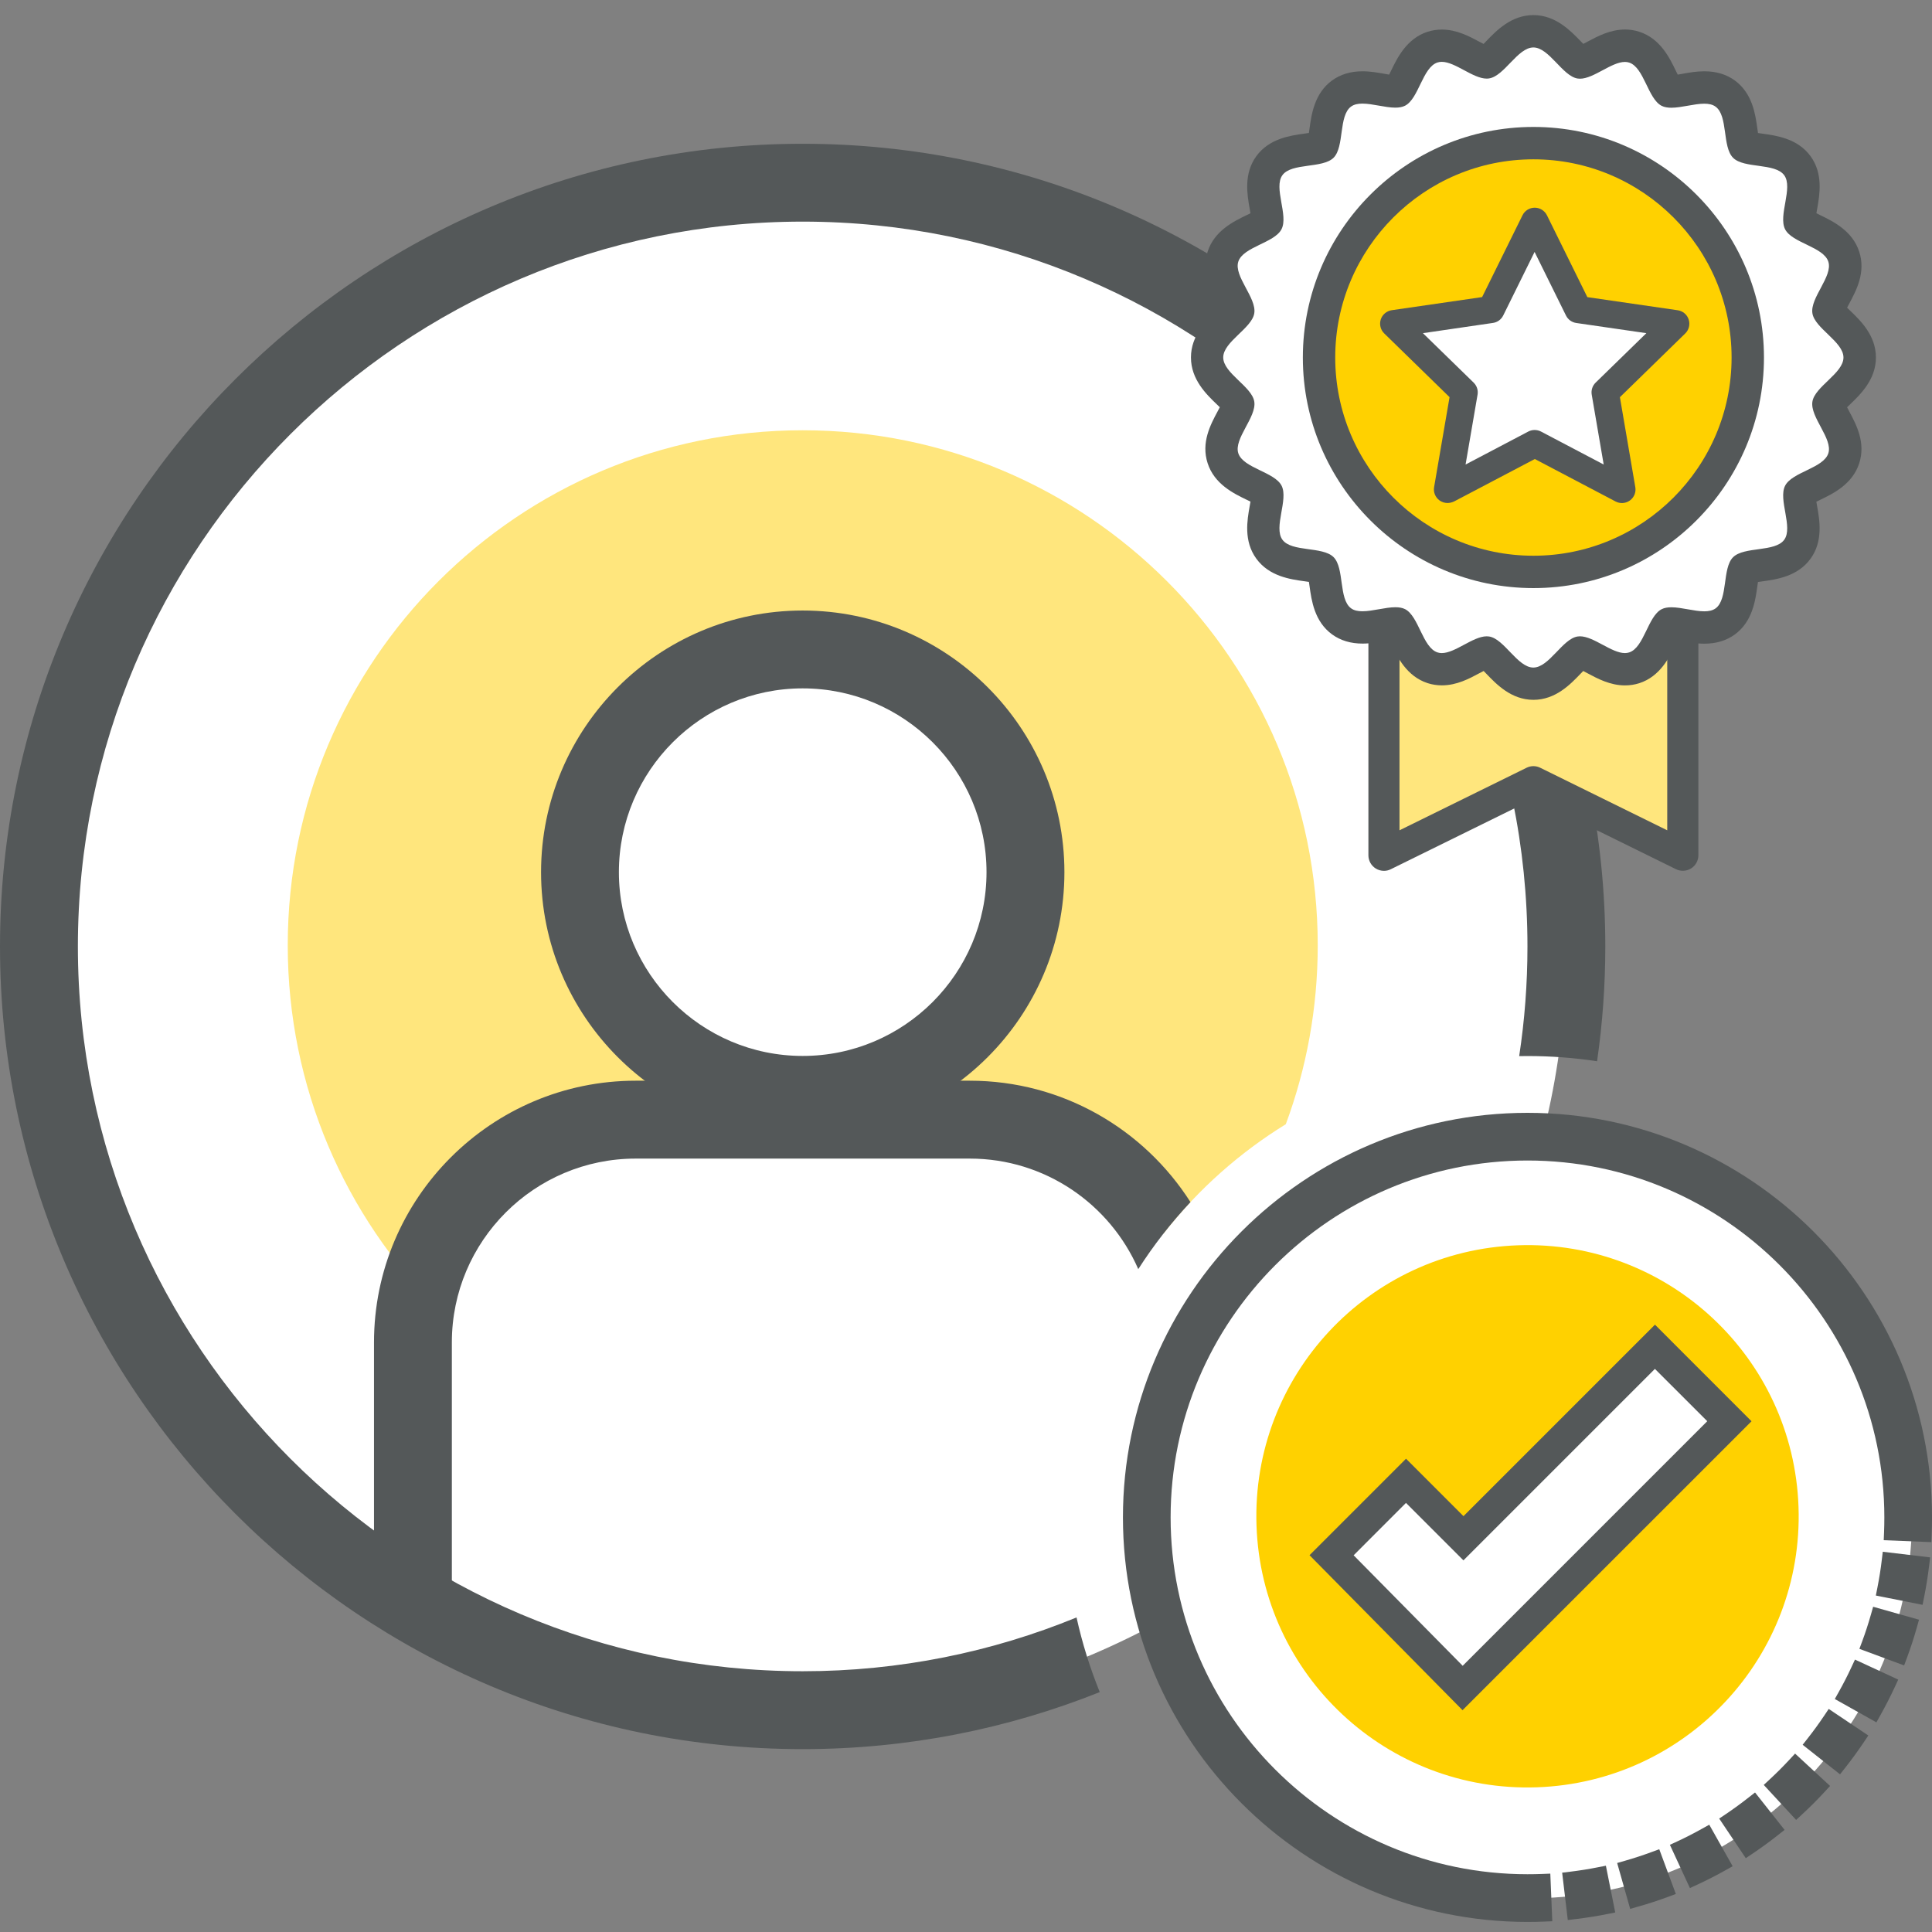 <svg width="156" height="156" viewBox="0 0 156 156" fill="none" xmlns="http://www.w3.org/2000/svg">
<rect x="0" y="0" width="156" height="156" fill="#808080" stroke="none"/>
<g clip-path="url(#clip0_2404_369898)">
<path d="M64.814 138.089C30.81 138.089 3.145 110.427 3.145 76.419C3.145 42.415 30.806 14.75 64.814 14.75C98.822 14.75 126.48 42.415 126.48 76.419C126.48 110.427 98.818 138.089 64.814 138.089Z" fill="white"/>
<path d="M103.822 90.775C105.491 86.276 106.401 81.409 106.401 76.329C106.401 53.364 87.783 34.742 64.818 34.742C41.852 34.742 23.234 53.36 23.234 76.329C23.234 99.299 41.852 117.913 64.818 117.913C73.36 117.913 81.3 115.337 87.904 110.918C90.674 102.47 96.383 95.353 103.822 90.775Z" fill="#FFE67D"/>
<path d="M33.195 129.668C33.195 129.668 63.474 149.489 96.614 129.24V107.01C96.614 107.01 94.186 90.016 77.457 90.016H49.974C49.974 90.016 33.984 92.386 33.852 107.139L33.195 129.668Z" fill="white"/>
<path d="M82.801 70.426C82.801 80.357 74.748 88.41 64.813 88.41C54.885 88.41 46.832 80.357 46.832 70.426C46.832 60.491 54.889 52.441 64.813 52.441C74.748 52.441 82.801 60.491 82.801 70.426Z" fill="white"/>
<path d="M64.813 49.297C53.163 49.297 43.688 58.773 43.688 70.426C43.688 82.076 53.163 91.555 64.813 91.555C76.466 91.555 85.946 82.076 85.946 70.426C85.946 58.773 76.466 49.297 64.813 49.297ZM64.813 85.262C56.631 85.262 49.973 78.605 49.973 70.422C49.973 62.24 56.631 55.583 64.813 55.583C72.999 55.583 79.657 62.24 79.657 70.422C79.657 78.605 72.999 85.262 64.813 85.262Z" fill="#545859"/>
<path d="M91.91 102.477C93.147 100.542 94.562 98.733 96.125 97.064C92.37 91.177 85.788 87.262 78.307 87.262H51.328C39.679 87.262 30.199 96.742 30.199 108.391V129.668H36.485V108.391C36.485 100.209 43.142 93.551 51.328 93.551H78.307C84.388 93.551 89.623 97.231 91.91 102.477Z" fill="#545859"/>
<path d="M86.926 130.601C80.102 133.397 72.636 134.945 64.814 134.945C32.544 134.945 6.289 108.69 6.289 76.424C6.289 44.153 32.544 17.895 64.814 17.895C97.085 17.895 123.335 44.149 123.335 76.424C123.335 79.432 123.107 82.391 122.667 85.278C122.891 85.274 123.111 85.27 123.335 85.27C125.247 85.27 127.125 85.414 128.957 85.691C129.393 82.664 129.621 79.568 129.621 76.424C129.621 40.686 100.548 11.609 64.81 11.609C29.073 11.609 0 40.686 0 76.424C0 112.161 29.073 141.234 64.81 141.234C73.281 141.234 81.376 139.599 88.8 136.629C88.015 134.69 87.385 132.68 86.926 130.601Z" fill="#545859"/>
<path d="M124.613 153.26C141.637 152.671 154.96 138.392 154.371 121.367C153.782 104.343 139.503 91.019 122.478 91.609C105.454 92.198 92.13 106.477 92.72 123.502C93.309 140.526 107.588 153.849 124.613 153.26Z" fill="white"/>
<path d="M123.337 89.856C105.326 89.856 90.672 104.509 90.672 122.521C90.672 140.532 105.326 155.186 123.337 155.186C123.788 155.186 124.24 155.178 124.68 155.159L125.34 155.133L125.18 151.286L124.52 151.313C124.134 151.328 123.735 151.335 123.337 151.335C107.45 151.335 94.522 138.407 94.522 122.521C94.522 106.634 107.45 93.706 123.337 93.706C139.224 93.706 152.152 106.634 152.152 122.521C152.152 122.915 152.144 123.313 152.129 123.704L152.102 124.364L155.949 124.52L155.975 123.86C155.994 123.416 156.002 122.964 156.002 122.521C156.002 104.509 141.348 89.856 123.337 89.856Z" fill="#545859"/>
<path d="M141.191 145.14C140.603 145.603 139.988 146.051 139.366 146.472L138.816 146.84L140.963 150.038L141.513 149.67C142.223 149.195 142.917 148.687 143.577 148.164L144.097 147.754L141.711 144.734L141.191 145.14Z" fill="#545859"/>
<path d="M137.442 147.655C136.786 148.023 136.111 148.368 135.435 148.683L134.836 148.96L136.452 152.453L137.051 152.176C137.821 151.82 138.584 151.429 139.327 151.012L139.904 150.689L138.015 147.336L137.442 147.655Z" fill="#545859"/>
<path d="M133.359 149.544C132.657 149.802 131.936 150.041 131.215 150.246L130.578 150.428L131.629 154.134L132.266 153.952C133.086 153.721 133.905 153.451 134.698 153.159L135.316 152.928L133.977 149.316L133.359 149.544Z" fill="#545859"/>
<path d="M129.02 150.774C128.287 150.922 127.54 151.039 126.793 151.13L126.137 151.21L126.592 155.034L127.248 154.954C128.098 154.852 128.948 154.719 129.775 154.552L130.423 154.423L129.668 150.648L129.02 150.774Z" fill="#545859"/>
<path d="M147.292 138.538C146.871 139.164 146.423 139.779 145.964 140.363L145.555 140.883L148.574 143.269L148.984 142.749C149.511 142.081 150.019 141.383 150.49 140.682L150.858 140.132L147.66 137.988L147.292 138.538Z" fill="#545859"/>
<path d="M151.946 125.957C151.859 126.7 151.738 127.452 151.594 128.184L151.465 128.832L155.239 129.583L155.368 128.935C155.535 128.104 155.668 127.254 155.77 126.408L155.85 125.752L152.026 125.297L151.946 125.957Z" fill="#545859"/>
<path d="M144.497 142.076C143.985 142.629 143.45 143.164 142.9 143.673L142.414 144.124L145.028 146.95L145.513 146.502C146.132 145.93 146.742 145.323 147.323 144.693L147.77 144.207L144.944 141.594L144.497 142.076Z" fill="#545859"/>
<path d="M151.066 130.376C150.861 131.1 150.626 131.821 150.368 132.519L150.137 133.137L153.748 134.476L153.979 133.858C154.275 133.061 154.541 132.242 154.772 131.423L154.951 130.785L151.248 129.738L151.066 130.376Z" fill="#545859"/>
<path d="M149.503 134.599C149.192 135.275 148.843 135.954 148.475 136.61L148.152 137.187L151.51 139.072L151.832 138.495C152.249 137.752 152.64 136.986 152.997 136.219L153.273 135.62L149.78 134.004L149.503 134.599Z" fill="#545859"/>
<path d="M124.097 144.316C136.182 143.897 145.64 133.761 145.222 121.676C144.803 109.591 134.667 100.133 122.582 100.551C110.496 100.969 101.038 111.106 101.457 123.191C101.875 135.276 112.012 144.734 124.097 144.316Z" fill="#FFD100"/>
<path d="M139.642 114.755L133.634 108.742L118.171 124.204L113.532 119.565L107.52 125.577L118.099 136.294L139.642 114.755Z" fill="white"/>
<path d="M118.093 138.09L105.738 125.575L113.53 117.784L118.169 122.423L133.631 106.961L141.427 114.76L118.093 138.09ZM109.3 125.583L118.105 134.505L137.853 114.756L133.627 110.531L118.166 125.992L113.526 121.353L109.3 125.583Z" fill="#545859"/>
<path d="M135.88 69.062L123.813 63.122L111.746 69.062V39.117L123.813 32.152L135.88 39.117V69.062Z" fill="#FFE67D"/>
<path d="M111.748 70.317C111.516 70.317 111.285 70.252 111.084 70.127C110.716 69.899 110.492 69.493 110.492 69.061V39.116C110.492 38.668 110.731 38.251 111.122 38.027L123.189 31.058C123.576 30.835 124.057 30.835 124.444 31.058L136.507 38.027C136.894 38.251 137.137 38.664 137.137 39.116V69.057C137.137 69.49 136.913 69.895 136.545 70.123C136.177 70.351 135.715 70.373 135.328 70.184L123.818 64.516L112.305 70.184C112.127 70.275 111.937 70.317 111.748 70.317ZM113.003 39.844V67.043L123.261 61.994C123.61 61.819 124.02 61.819 124.369 61.994L134.622 67.043V39.844L123.815 33.604L113.003 39.844Z" fill="#545859"/>
<path d="M123.814 55.214C122.589 55.214 121.693 54.285 120.976 53.537C120.696 53.245 120.222 52.752 120.02 52.688C119.819 52.691 119.224 53.01 118.833 53.219C118.074 53.625 117.289 54.046 116.417 54.046C116.159 54.046 115.905 54.008 115.669 53.928C114.509 53.553 113.951 52.395 113.5 51.466C113.321 51.098 113.025 50.487 112.851 50.355C112.851 50.355 112.851 50.355 112.847 50.355C112.832 50.355 112.775 50.343 112.669 50.343C112.373 50.343 111.963 50.415 111.565 50.487C111.057 50.578 110.533 50.669 110.01 50.669C109.327 50.669 108.777 50.51 108.321 50.18C107.343 49.467 107.176 48.253 107.028 47.18C106.971 46.766 106.876 46.076 106.747 45.905C106.595 45.799 105.909 45.704 105.495 45.647C104.422 45.499 103.208 45.332 102.495 44.353C101.782 43.375 101.998 42.172 102.188 41.11C102.26 40.697 102.385 40.01 102.313 39.805C102.203 39.661 101.581 39.358 101.209 39.179C100.279 38.732 99.123 38.17 98.747 37.013C98.375 35.871 98.952 34.798 99.46 33.849C99.661 33.478 99.995 32.852 99.987 32.632C99.927 32.465 99.437 31.991 99.141 31.71C98.394 30.993 97.465 30.098 97.465 28.873C97.465 27.647 98.394 26.752 99.141 26.035C99.437 25.754 99.927 25.28 99.995 25.079C99.995 24.893 99.661 24.267 99.46 23.896C98.952 22.947 98.375 21.874 98.751 20.728C99.126 19.571 100.279 19.014 101.209 18.562C101.581 18.384 102.203 18.08 102.324 17.906C102.381 17.727 102.26 17.041 102.188 16.628C101.998 15.565 101.785 14.359 102.495 13.384C103.208 12.405 104.422 12.239 105.495 12.091C105.909 12.034 106.599 11.939 106.77 11.81C106.876 11.658 106.971 10.968 107.028 10.558C107.176 9.488 107.343 8.274 108.321 7.561C108.777 7.231 109.331 7.068 110.01 7.068C110.533 7.068 111.057 7.163 111.565 7.25C111.959 7.322 112.373 7.394 112.665 7.394C112.813 7.394 112.866 7.375 112.87 7.375C113.018 7.265 113.317 6.643 113.496 6.275C113.947 5.346 114.505 4.189 115.666 3.813C115.901 3.737 116.155 3.696 116.413 3.696C117.285 3.696 118.071 4.117 118.829 4.523C119.22 4.731 119.816 5.05 120.047 5.05C120.218 4.989 120.688 4.5 120.973 4.204C121.689 3.457 122.585 2.527 123.81 2.527C125.035 2.527 125.927 3.457 126.647 4.204C126.932 4.5 127.402 4.993 127.603 5.058C127.801 5.054 128.392 4.735 128.787 4.526C129.546 4.121 130.335 3.7 131.203 3.7C131.461 3.7 131.715 3.737 131.951 3.817C133.108 4.193 133.669 5.35 134.117 6.279C134.295 6.647 134.591 7.258 134.765 7.391C134.765 7.391 134.765 7.391 134.769 7.391C134.784 7.391 134.841 7.402 134.951 7.402C135.247 7.402 135.657 7.33 136.055 7.258C136.564 7.167 137.087 7.076 137.607 7.076C138.289 7.076 138.843 7.235 139.295 7.569C140.274 8.282 140.44 9.496 140.588 10.566C140.645 10.979 140.74 11.669 140.869 11.84C141.021 11.946 141.711 12.041 142.121 12.098C143.194 12.246 144.408 12.413 145.118 13.392C145.831 14.367 145.614 15.573 145.425 16.635C145.353 17.049 145.228 17.739 145.3 17.944C145.41 18.088 146.032 18.391 146.4 18.57C147.329 19.017 148.482 19.579 148.862 20.736C149.233 21.878 148.657 22.951 148.152 23.899C147.951 24.271 147.618 24.897 147.625 25.117C147.686 25.288 148.175 25.758 148.471 26.043C149.218 26.76 150.148 27.655 150.148 28.88C150.148 30.105 149.218 31.001 148.471 31.718C148.179 31.998 147.686 32.472 147.621 32.674C147.617 32.859 147.955 33.485 148.152 33.861C148.657 34.809 149.233 35.883 148.862 37.025C148.486 38.185 147.329 38.743 146.4 39.191C146.028 39.369 145.406 39.672 145.285 39.843C145.228 40.021 145.349 40.712 145.421 41.125C145.611 42.188 145.823 43.394 145.114 44.369C144.401 45.347 143.187 45.514 142.117 45.662C141.704 45.719 141.013 45.814 140.843 45.943C140.736 46.095 140.641 46.781 140.585 47.191C140.437 48.264 140.27 49.478 139.291 50.192C138.836 50.522 138.286 50.681 137.603 50.681C137.079 50.681 136.556 50.586 136.048 50.499C135.649 50.427 135.24 50.355 134.944 50.355C134.796 50.355 134.743 50.374 134.739 50.374C134.591 50.484 134.291 51.106 134.109 51.477C133.658 52.407 133.1 53.564 131.939 53.94C131.704 54.015 131.454 54.053 131.192 54.053C130.323 54.053 129.538 53.632 128.779 53.226C128.385 53.018 127.793 52.699 127.562 52.699C127.391 52.76 126.917 53.249 126.636 53.545C125.934 54.285 125.039 55.214 123.814 55.214Z" fill="white"/>
<path d="M123.814 3.832C125.085 3.832 126.166 6.15 127.384 6.34C127.444 6.351 127.509 6.355 127.573 6.355C128.685 6.355 130.115 5.001 131.204 5.001C131.321 5.001 131.439 5.016 131.549 5.054C132.752 5.445 133.059 7.979 134.167 8.544C134.39 8.658 134.66 8.699 134.956 8.699C135.775 8.699 136.795 8.373 137.611 8.373C137.968 8.373 138.286 8.434 138.529 8.616C139.542 9.356 139.052 11.859 139.94 12.743C140.824 13.627 143.331 13.138 144.067 14.15C144.803 15.159 143.567 17.394 144.139 18.513C144.705 19.621 147.239 19.928 147.629 21.127C148.012 22.306 146.146 24.044 146.343 25.296C146.533 26.513 148.851 27.594 148.851 28.865C148.851 30.14 146.533 31.213 146.343 32.435C146.146 33.687 148.012 35.424 147.629 36.604C147.239 37.806 144.705 38.11 144.139 39.221C143.567 40.34 144.803 42.575 144.067 43.584C143.328 44.6 140.824 44.107 139.936 44.995C139.052 45.879 139.542 48.382 138.529 49.122C138.282 49.3 137.968 49.361 137.611 49.361C136.795 49.361 135.775 49.035 134.956 49.035C134.66 49.035 134.394 49.076 134.17 49.19C133.059 49.755 132.752 52.293 131.549 52.68C131.439 52.714 131.325 52.733 131.204 52.733C130.115 52.733 128.685 51.379 127.573 51.379C127.509 51.379 127.445 51.383 127.38 51.394C126.159 51.584 125.085 53.902 123.81 53.902C122.536 53.902 121.459 51.584 120.241 51.394C120.176 51.383 120.112 51.379 120.047 51.379C118.936 51.379 117.506 52.733 116.417 52.733C116.3 52.733 116.182 52.718 116.072 52.68C114.869 52.289 114.562 49.755 113.454 49.186C113.231 49.073 112.965 49.031 112.669 49.031C111.85 49.031 110.829 49.357 110.01 49.357C109.653 49.357 109.335 49.297 109.092 49.118C108.079 48.378 108.568 45.875 107.681 44.987C106.797 44.103 104.29 44.593 103.55 43.58C102.814 42.571 104.051 40.336 103.482 39.217C102.913 38.106 100.379 37.799 99.988 36.6C99.605 35.42 101.471 33.683 101.278 32.431C101.088 31.209 98.77 30.136 98.77 28.861C98.77 27.591 101.088 26.509 101.278 25.292C101.471 24.04 99.605 22.302 99.988 21.123C100.379 19.924 102.913 19.617 103.478 18.505C104.051 17.386 102.814 15.152 103.55 14.143C104.29 13.13 106.797 13.619 107.681 12.736C108.565 11.852 108.075 9.344 109.092 8.605C109.339 8.426 109.653 8.366 110.01 8.366C110.826 8.366 111.846 8.692 112.665 8.692C112.957 8.692 113.227 8.65 113.451 8.536C114.558 7.971 114.866 5.437 116.068 5.046C116.178 5.012 116.292 4.993 116.413 4.993C117.506 4.993 118.932 6.347 120.044 6.347C120.108 6.347 120.173 6.344 120.233 6.332C121.466 6.15 122.544 3.832 123.814 3.832ZM123.814 1.219C122.031 1.219 120.829 2.471 120.032 3.298C119.96 3.373 119.877 3.461 119.79 3.548C119.672 3.487 119.551 3.423 119.452 3.37C118.636 2.933 117.62 2.387 116.421 2.387C116.023 2.387 115.636 2.448 115.268 2.565C113.58 3.115 112.825 4.671 112.328 5.699C112.282 5.797 112.225 5.911 112.168 6.025C112.043 6.006 111.914 5.983 111.797 5.961C111.262 5.866 110.651 5.756 110.014 5.756C109.062 5.756 108.235 6.006 107.559 6.495C106.129 7.539 105.894 9.246 105.739 10.372C105.724 10.482 105.705 10.611 105.686 10.736C105.557 10.755 105.428 10.774 105.321 10.79C104.191 10.945 102.488 11.18 101.444 12.607C100.405 14.037 100.705 15.729 100.906 16.851C100.925 16.961 100.948 17.09 100.97 17.219C100.856 17.276 100.743 17.333 100.644 17.379C99.616 17.876 98.057 18.631 97.511 20.319C96.968 21.988 97.746 23.444 98.315 24.503C98.368 24.601 98.433 24.723 98.493 24.84C98.406 24.928 98.319 25.011 98.243 25.083C97.416 25.88 96.164 27.078 96.164 28.861C96.164 30.644 97.416 31.847 98.243 32.64C98.319 32.712 98.406 32.795 98.493 32.882C98.433 33 98.368 33.121 98.315 33.22C97.746 34.282 96.968 35.731 97.511 37.404C98.057 39.092 99.616 39.847 100.644 40.344C100.743 40.389 100.856 40.446 100.97 40.503C100.948 40.632 100.925 40.761 100.906 40.871C100.705 41.994 100.405 43.686 101.444 45.112C102.488 46.542 104.195 46.778 105.325 46.933C105.435 46.948 105.564 46.967 105.689 46.986C105.708 47.111 105.727 47.244 105.742 47.35C105.898 48.481 106.133 50.188 107.563 51.227C108.242 51.72 109.066 51.967 110.022 51.967C110.663 51.967 111.27 51.857 111.808 51.762C111.926 51.743 112.055 51.72 112.176 51.698C112.233 51.812 112.286 51.925 112.335 52.024C112.832 53.056 113.587 54.611 115.275 55.161C115.643 55.279 116.03 55.339 116.425 55.339C117.623 55.339 118.64 54.797 119.456 54.357C119.558 54.304 119.676 54.239 119.797 54.179C119.884 54.266 119.968 54.353 120.04 54.429C120.836 55.256 122.035 56.508 123.818 56.508C125.601 56.508 126.8 55.256 127.596 54.429C127.668 54.353 127.756 54.266 127.839 54.179C127.957 54.239 128.078 54.304 128.18 54.361C128.996 54.797 130.013 55.343 131.211 55.343C131.61 55.343 131.997 55.282 132.365 55.165C134.053 54.619 134.808 53.059 135.305 52.032C135.35 51.933 135.407 51.819 135.464 51.705C135.589 51.724 135.718 51.747 135.836 51.77C136.37 51.865 136.981 51.975 137.619 51.975C138.575 51.975 139.398 51.724 140.073 51.235C141.503 50.196 141.738 48.489 141.894 47.358C141.909 47.248 141.928 47.123 141.947 46.994C142.076 46.975 142.205 46.956 142.311 46.941C143.441 46.785 145.148 46.55 146.188 45.12C147.227 43.694 146.924 42.002 146.726 40.883C146.708 40.773 146.685 40.64 146.662 40.511C146.776 40.454 146.89 40.397 146.988 40.352C148.016 39.855 149.575 39.1 150.122 37.412C150.664 35.739 149.886 34.286 149.321 33.228C149.268 33.125 149.204 33.008 149.143 32.886C149.23 32.799 149.317 32.715 149.393 32.643C150.22 31.847 151.472 30.648 151.472 28.865C151.472 27.082 150.22 25.88 149.393 25.087C149.317 25.015 149.23 24.928 149.143 24.844C149.204 24.727 149.268 24.605 149.321 24.506C149.89 23.444 150.668 21.991 150.122 20.319C149.572 18.631 148.016 17.879 146.988 17.379C146.893 17.333 146.776 17.276 146.666 17.219C146.688 17.09 146.711 16.961 146.73 16.851C146.927 15.729 147.231 14.037 146.192 12.61C145.152 11.184 143.445 10.949 142.315 10.793C142.205 10.778 142.076 10.759 141.951 10.74C141.932 10.615 141.913 10.482 141.897 10.376C141.742 9.246 141.507 7.542 140.08 6.499C139.405 6.006 138.578 5.756 137.622 5.756C136.985 5.756 136.378 5.862 135.839 5.961C135.722 5.983 135.593 6.006 135.468 6.025C135.411 5.911 135.354 5.797 135.308 5.699C134.811 4.671 134.056 3.112 132.368 2.565C132 2.444 131.613 2.383 131.215 2.383C130.016 2.383 129 2.93 128.18 3.366C128.082 3.419 127.961 3.483 127.843 3.544C127.756 3.457 127.672 3.366 127.6 3.294C126.8 2.471 125.597 1.219 123.814 1.219Z" fill="#545859"/>
<path d="M141.13 28.872C141.13 38.431 133.38 46.181 123.821 46.181C114.258 46.181 106.508 38.427 106.508 28.872C106.508 19.309 114.258 11.562 123.821 11.562C133.376 11.562 141.13 19.312 141.13 28.872Z" fill="#FFD100"/>
<path d="M123.817 47.486C113.552 47.486 105.199 39.133 105.199 28.868C105.199 18.603 113.552 10.25 123.817 10.25C134.082 10.25 142.432 18.603 142.432 28.868C142.432 39.137 134.082 47.486 123.817 47.486ZM123.817 12.864C114.99 12.864 107.813 20.045 107.813 28.868C107.813 37.691 114.994 44.873 123.817 44.873C132.641 44.873 139.818 37.691 139.818 28.868C139.818 20.045 132.641 12.864 123.817 12.864Z" fill="#545859"/>
<path d="M123.915 17.863L127.436 24.991L135.299 26.133L129.609 31.683L130.952 39.52L123.915 35.821L116.878 39.52L118.225 31.683L112.531 26.133L120.399 24.991L123.915 17.863Z" fill="white"/>
<path d="M116.878 40.615C116.65 40.615 116.423 40.543 116.233 40.406C115.896 40.16 115.725 39.742 115.797 39.333L117.045 32.068L111.768 26.921C111.469 26.629 111.362 26.192 111.491 25.794C111.62 25.396 111.966 25.108 112.379 25.047L119.674 23.988L122.936 17.38C123.122 17.005 123.505 16.77 123.922 16.77C124.34 16.77 124.723 17.009 124.909 17.384L128.171 23.992L135.466 25.051C135.879 25.111 136.225 25.399 136.353 25.798C136.482 26.196 136.376 26.632 136.077 26.924L130.8 32.072L132.044 39.337C132.116 39.75 131.945 40.167 131.608 40.41C131.27 40.657 130.819 40.687 130.451 40.493L123.93 37.064L117.405 40.493C117.231 40.573 117.052 40.615 116.878 40.615ZM114.894 26.902L118.991 30.896C119.249 31.15 119.367 31.511 119.306 31.867L118.338 37.508L123.403 34.845C123.721 34.678 124.105 34.678 124.427 34.845L129.491 37.508L128.524 31.867C128.463 31.511 128.581 31.147 128.839 30.896L132.936 26.902L127.272 26.079C126.915 26.026 126.604 25.802 126.445 25.475L123.911 20.343L121.377 25.475C121.218 25.798 120.907 26.026 120.55 26.075L114.894 26.902Z" fill="#545859"/>
</g>
<defs>
<clipPath id="clip0_2404_369898">
<rect width="156" height="156" fill="white"/>
</clipPath>
</defs>
</svg>
